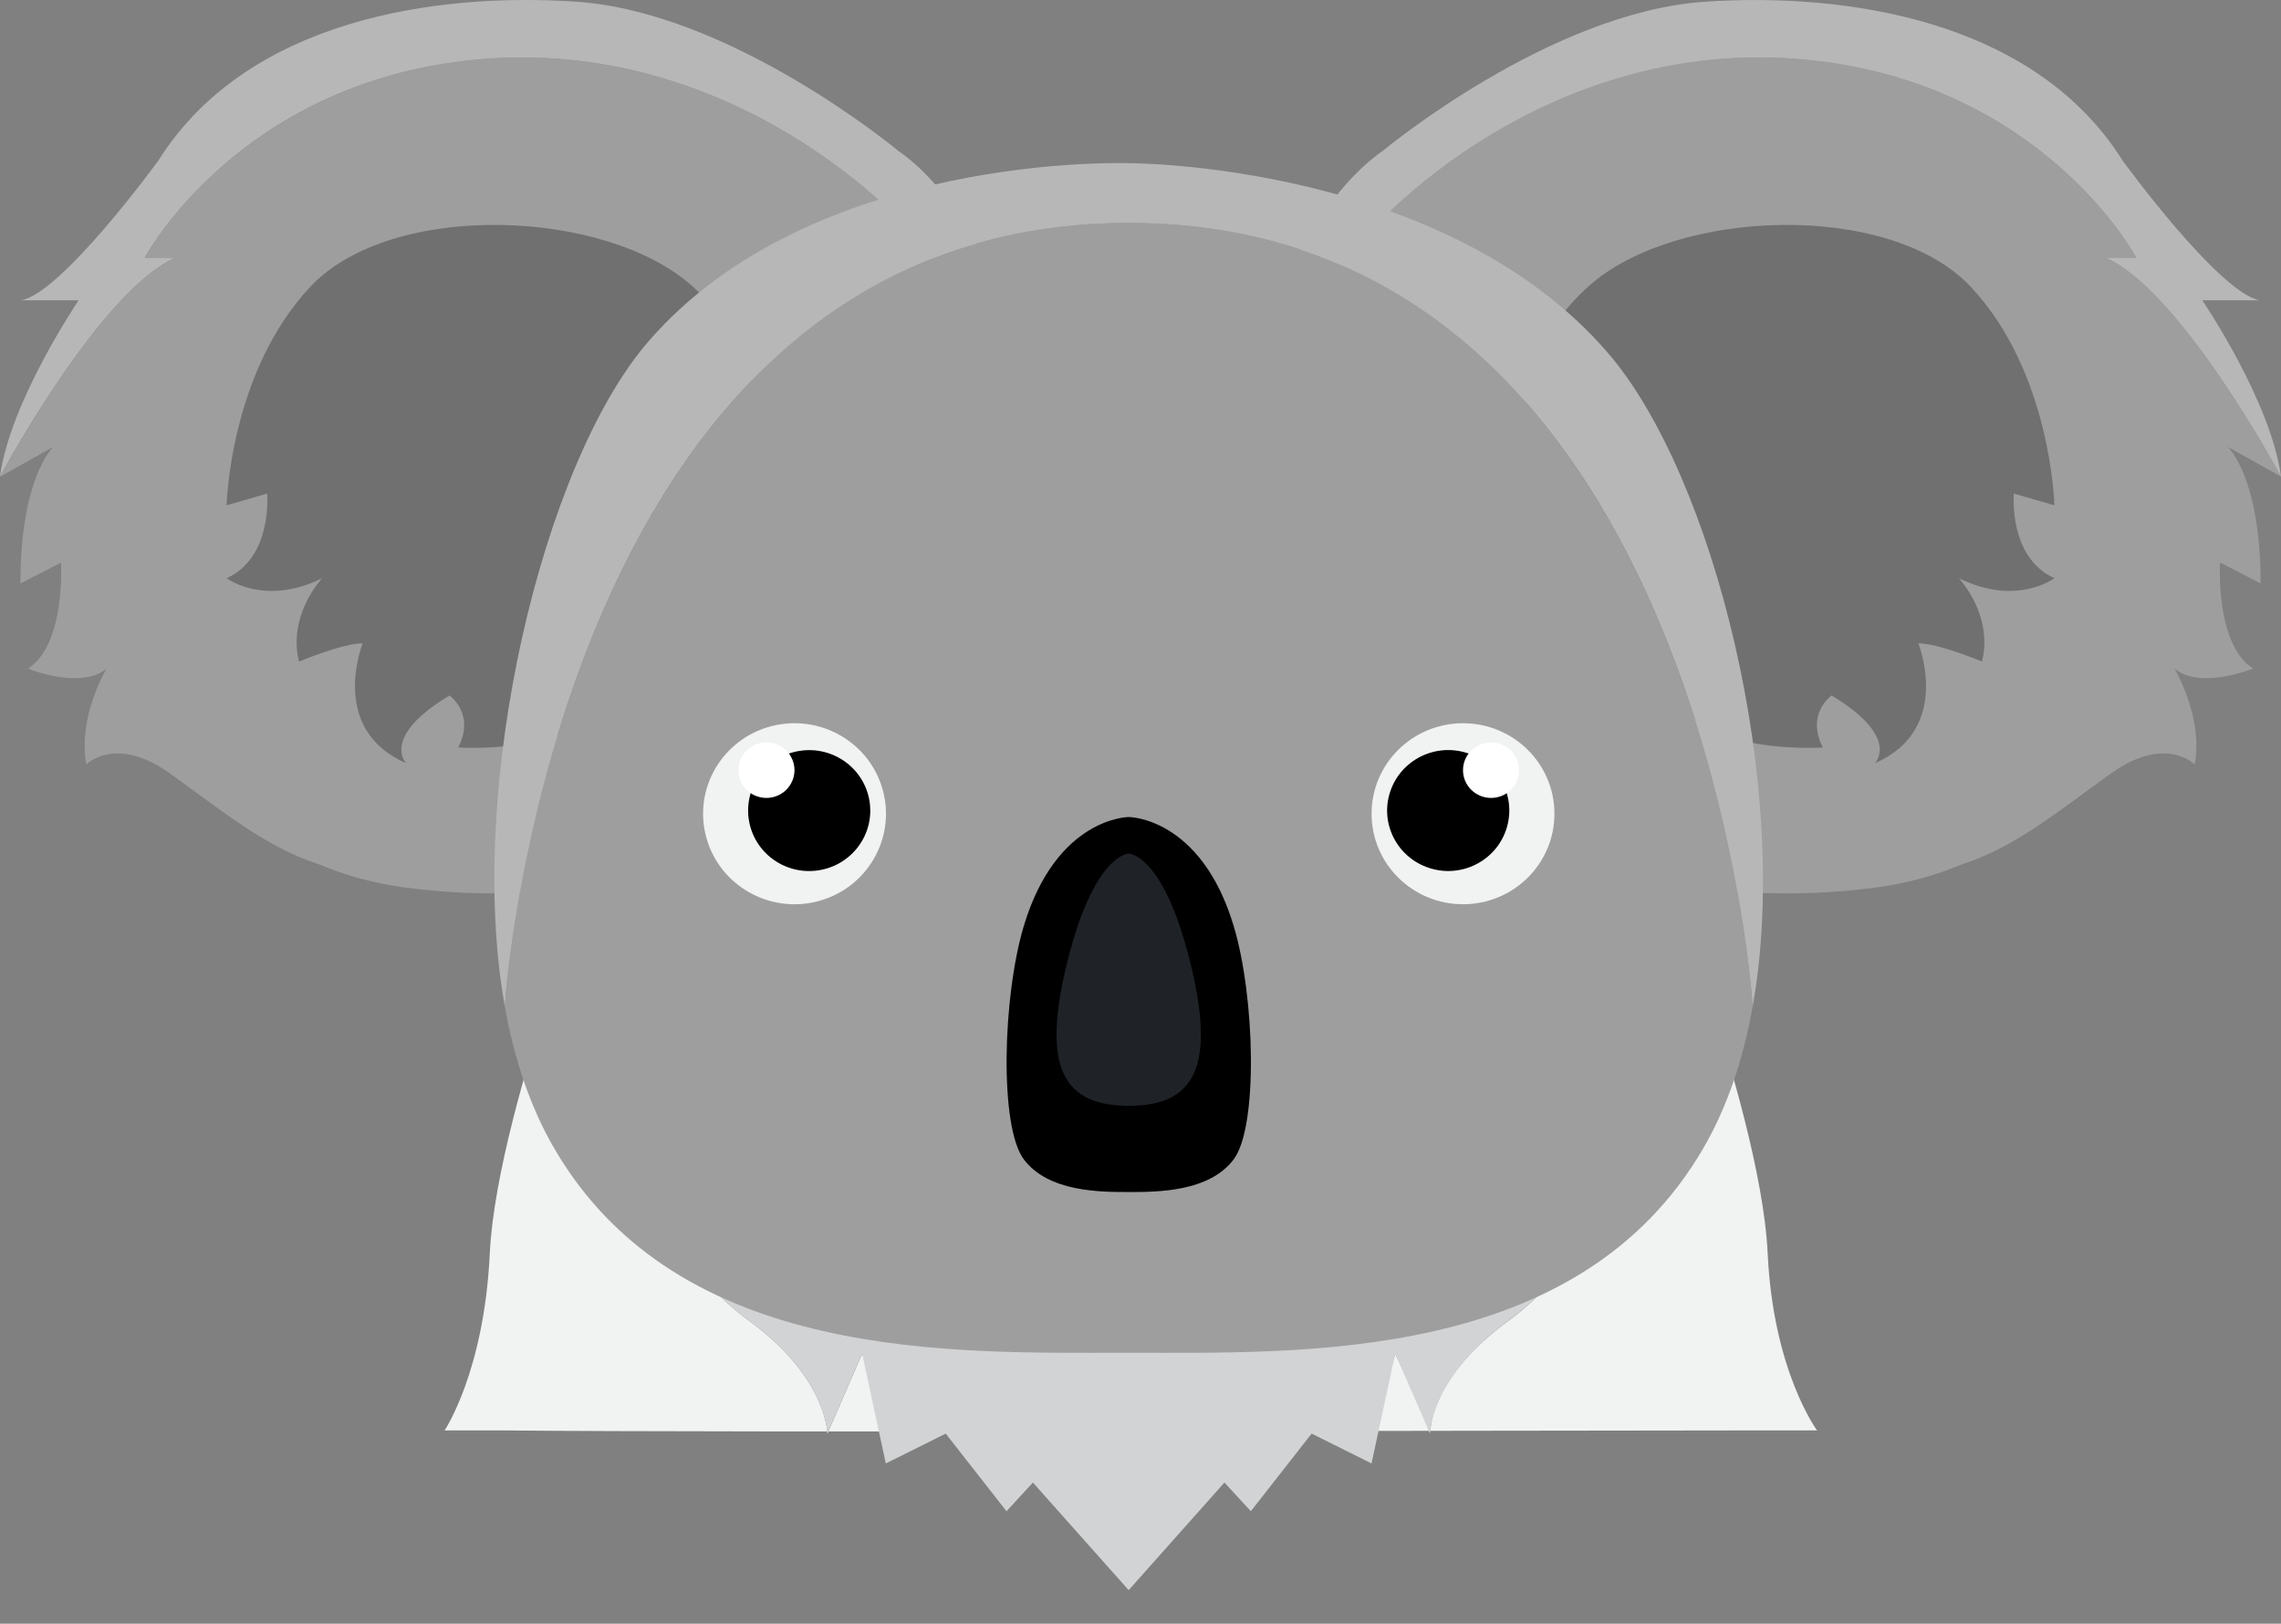<svg width="59" height="42" viewBox="0 0 59 42" fill="none" xmlns="http://www.w3.org/2000/svg">
<rect x="0" y="0" width="59" height="42" fill="#808080" stroke="none"/>
<path d="M29.194 6.511V10.994C34.82 11.042 40.017 14.949 42.55 19.728C41.411 11.884 44.366 7.682 29.194 6.511Z" fill="#9F9E9F"/>
<path d="M13 37C18.943 37.062 39.206 37 45.5 37H47C47 37 45.866 35.479 45.722 32.418C45.626 30.414 44.753 27.476 44.159 25.682C44.17 26.496 44.083 27.301 43.891 28.087C43.891 28.087 41.094 32.663 39.042 34.147C36.989 35.632 37 37 37 37L36.09 35.013L35.5 37H34L24.5 37.027L23 37.028L22.301 35.013L21.402 37.085C21.402 37.085 21.402 35.632 19.35 34.147C17.297 32.663 14.5 28.087 14.5 28.087C14.307 27.301 14.221 26.494 14.232 25.682C13.639 27.478 12.766 30.416 12.669 32.418C12.526 35.479 11.5 37 11.5 37H13Z" fill="#F1F2F2"/>
<path d="M14.23 25.68C14.219 26.494 14.307 27.299 14.498 28.085C14.498 28.085 17.295 32.661 19.348 34.145C21.401 35.63 21.401 37.083 21.401 37.083L22.299 35.011L22.912 37.855L24.462 37.083L26.034 39.091L26.717 38.349L29.194 41.132L31.671 38.349L32.354 39.091L33.926 37.083L35.476 37.855L36.089 35.011L36.987 37.083C36.987 37.083 36.987 35.63 39.04 34.145C41.093 32.661 43.889 28.085 43.889 28.085C44.083 27.299 44.169 26.492 44.157 25.68C43.845 24.729 43.608 24.101 43.608 24.101C43.059 22.534 42.741 21.077 42.548 19.729C40.015 14.949 34.819 11.04 29.192 10.994C23.567 11.042 18.369 14.949 15.836 19.729C15.643 21.077 15.326 22.534 14.776 24.101C14.779 24.101 14.543 24.729 14.23 25.68Z" fill="#D1D3D4"/>
<path d="M44.159 25.68C44.144 23.683 43.558 21.637 42.55 19.73C42.743 21.078 43.059 22.535 43.61 24.103C43.61 24.101 43.847 24.729 44.159 25.68Z" fill="#9F9E9F"/>
<path d="M29.194 6.511V10.994C23.568 11.042 18.371 14.949 15.838 19.728C16.979 11.884 14.024 7.682 29.194 6.511Z" fill="#9F9E9F"/>
<path d="M14.23 25.68C14.245 23.683 14.831 21.637 15.84 19.73C15.646 21.078 15.33 22.535 14.779 24.103C14.779 24.101 14.543 24.729 14.23 25.68Z" fill="#9F9E9F"/>
<path d="M27.245 14.956C26.721 18.548 19.018 24.12 10.439 22.952C9.641 22.842 8.917 22.639 8.257 22.359C6.876 21.915 5.811 21.02 4.399 20.009C2.987 18.997 2.233 19.775 2.233 19.775C2.01 18.563 2.719 17.36 2.756 17.296C2.078 17.854 0.724 17.294 0.724 17.294C1.708 16.664 1.578 14.553 1.578 14.553L0.528 15.093C0.528 12.416 1.328 11.608 1.379 11.56L0.005 12.328C0.082 12.182 2.594 7.533 4.533 6.671H3.746C3.746 6.671 6.146 2.16 12.248 1.551C18.348 0.941 22.915 4.92 24.359 6.94C24.834 7.605 25.706 8.559 26.561 9.256C27.193 11.208 27.487 13.306 27.245 14.956Z" fill="#9F9E9F"/>
<path d="M19.489 11.924C19.489 11.924 20.163 9.432 17.917 7.41C15.671 5.389 10.131 5.187 8.034 7.41C5.937 9.633 5.862 13.07 5.862 13.07L6.91 12.768C6.91 12.768 7.059 14.418 5.862 14.956C5.862 14.956 6.835 15.697 8.333 14.956C8.333 14.956 7.435 15.899 7.734 17.113C7.734 17.113 8.858 16.641 9.381 16.641C9.381 16.641 8.482 18.865 10.505 19.741C10.505 19.741 9.831 19.069 11.627 17.99C11.627 17.99 12.301 18.461 11.852 19.336C11.852 19.336 14.27 19.493 15.306 18.506C15.306 18.506 15.745 19.471 14.995 20.145C14.995 20.145 18.963 18.459 19.262 16.641C19.564 14.822 19.489 11.924 19.489 11.924Z" fill="#707071"/>
<path d="M26.557 9.254C25.703 8.557 24.832 7.603 24.355 6.938C22.911 4.918 18.345 0.939 12.245 1.549C6.141 2.158 3.742 6.669 3.742 6.669H4.529C2.592 7.531 0.078 12.18 0.002 12.326C-0 12.328 -0 12.328 -0 12.328C0.262 10.373 2.036 7.767 2.036 7.767H0.547C1.072 7.679 1.959 6.772 2.717 5.892C3.472 5.012 4.098 4.151 4.098 4.151C6.377 0.526 11.225 -0.205 14.904 0.044C18.929 0.313 23.241 3.906 23.241 3.906C24.601 4.849 25.814 6.951 26.557 9.254Z" fill="#B7B7B7"/>
<path d="M31.754 14.956C32.279 18.548 39.981 24.12 48.56 22.952C49.358 22.841 50.082 22.639 50.743 22.359C52.123 21.915 53.188 21.02 54.6 20.008C56.013 18.997 56.767 19.774 56.767 19.774C56.99 18.562 56.281 17.36 56.244 17.295C56.921 17.853 58.276 17.293 58.276 17.293C57.293 16.662 57.423 14.551 57.423 14.551L58.473 15.091C58.473 12.414 57.673 11.606 57.623 11.558L58.996 12.326C58.92 12.18 56.407 7.531 54.468 6.669H55.255C55.255 6.669 52.855 2.158 46.753 1.549C40.653 0.939 36.086 4.918 34.642 6.938C34.168 7.603 33.295 8.557 32.441 9.253C31.806 11.208 31.512 13.306 31.754 14.956Z" fill="#9F9E9F"/>
<path d="M39.511 11.924C39.511 11.924 38.837 9.432 41.083 7.41C43.329 5.389 48.869 5.187 50.967 7.41C53.064 9.633 53.138 13.07 53.138 13.07L52.09 12.768C52.09 12.768 51.942 14.418 53.138 14.956C53.138 14.956 52.165 15.697 50.667 14.956C50.667 14.956 51.566 15.899 51.266 17.113C51.266 17.113 50.144 16.641 49.619 16.641C49.619 16.641 50.518 18.865 48.497 19.741C48.497 19.741 49.171 19.069 47.375 17.99C47.375 17.99 46.701 18.461 47.15 19.336C47.15 19.336 44.733 19.493 43.696 18.506C43.696 18.506 43.257 19.471 44.007 20.145C44.007 20.145 40.039 18.459 39.74 16.641C39.436 14.822 39.511 11.924 39.511 11.924Z" fill="#707071"/>
<path d="M32.443 9.254C33.297 8.558 34.168 7.604 34.645 6.939C36.089 4.917 40.655 0.94 46.755 1.548C52.859 2.157 55.258 6.668 55.258 6.668H54.471C56.408 7.532 58.922 12.181 58.998 12.327C59 12.329 59 12.329 59 12.329C58.738 10.374 56.964 7.768 56.964 7.768H58.453C57.928 7.68 57.041 6.773 56.283 5.893C55.528 5.012 54.902 4.152 54.902 4.152C52.624 0.527 47.777 -0.204 44.098 0.045C40.073 0.314 35.761 3.907 35.761 3.907C34.399 4.85 33.185 6.952 32.443 9.254Z" fill="#B7B7B7"/>
<path d="M13.056 26.026C13.056 26.028 13.056 26.032 13.056 26.032C13.3 27.389 13.716 28.645 14.34 29.713C17.569 35.25 24.674 34.992 29.195 34.992C33.718 34.992 40.822 35.25 44.051 29.713C44.675 28.645 45.093 27.389 45.335 26.032C45.335 26.032 45.335 26.03 45.335 26.026C45.309 25.632 43.904 5.767 29.195 5.767C14.487 5.767 13.082 25.632 13.056 26.026Z" fill="#9F9E9F"/>
<path d="M26.481 29.988C27.116 30.834 28.455 30.834 29.196 30.834C29.937 30.834 31.277 30.834 31.911 29.988C32.546 29.143 32.462 25.787 31.911 23.954C31.064 21.134 29.196 21.134 29.196 21.134C29.196 21.134 27.328 21.134 26.481 23.954C25.932 25.787 25.846 29.141 26.481 29.988Z" fill="black"/>
<path d="M13.056 26.026C13.082 25.632 14.487 5.767 29.196 5.767C43.905 5.767 45.309 25.632 45.336 26.026C46.348 20.364 44.325 12.307 41.597 9.137C37.354 4.201 29.196 4.221 29.196 4.221C29.196 4.221 20.993 3.919 16.752 8.856C14.024 12.026 12.044 20.364 13.056 26.026Z" fill="#B7B7B7"/>
<path d="M29.195 28.603C30.887 28.603 31.469 27.621 30.775 24.849C30.081 22.079 29.195 22.079 29.195 22.079C29.195 22.079 28.309 22.079 27.615 24.849C26.921 27.621 27.504 28.603 29.195 28.603Z" fill="#1F2328"/>
<path d="M37.842 23.39C36.535 23.39 35.477 22.342 35.477 21.049C35.477 19.756 36.535 18.708 37.842 18.708C39.148 18.708 40.207 19.756 40.207 21.049C40.207 22.342 39.148 23.39 37.842 23.39Z" fill="#F1F2F2"/>
<path d="M36.964 22.451C36.135 22.18 35.685 21.296 35.959 20.476C36.233 19.655 37.127 19.21 37.955 19.481C38.784 19.753 39.233 20.637 38.959 21.457C38.686 22.277 37.792 22.722 36.964 22.451Z" fill="black"/>
<path d="M39.293 19.922C39.293 19.526 38.968 19.204 38.568 19.204C38.167 19.204 37.842 19.526 37.842 19.922C37.842 20.318 38.167 20.64 38.568 20.64C38.968 20.64 39.293 20.32 39.293 19.922Z" fill="white"/>
<path d="M18.263 21.642C17.933 20.391 18.689 19.111 19.953 18.784C21.216 18.457 22.509 19.206 22.839 20.456C23.17 21.707 22.414 22.986 21.15 23.314C19.886 23.641 18.594 22.892 18.263 21.642Z" fill="#F1F2F2"/>
<path d="M19.371 21.217C19.232 20.364 19.817 19.561 20.678 19.424C21.54 19.286 22.351 19.866 22.49 20.718C22.629 21.571 22.044 22.373 21.182 22.511C20.321 22.649 19.51 22.07 19.371 21.217Z" fill="black"/>
<path d="M19.099 19.922C19.099 19.526 19.424 19.204 19.824 19.204C20.224 19.204 20.55 19.526 20.55 19.922C20.55 20.318 20.224 20.64 19.824 20.64C19.424 20.64 19.099 20.32 19.099 19.922Z" fill="white"/>
</svg>

